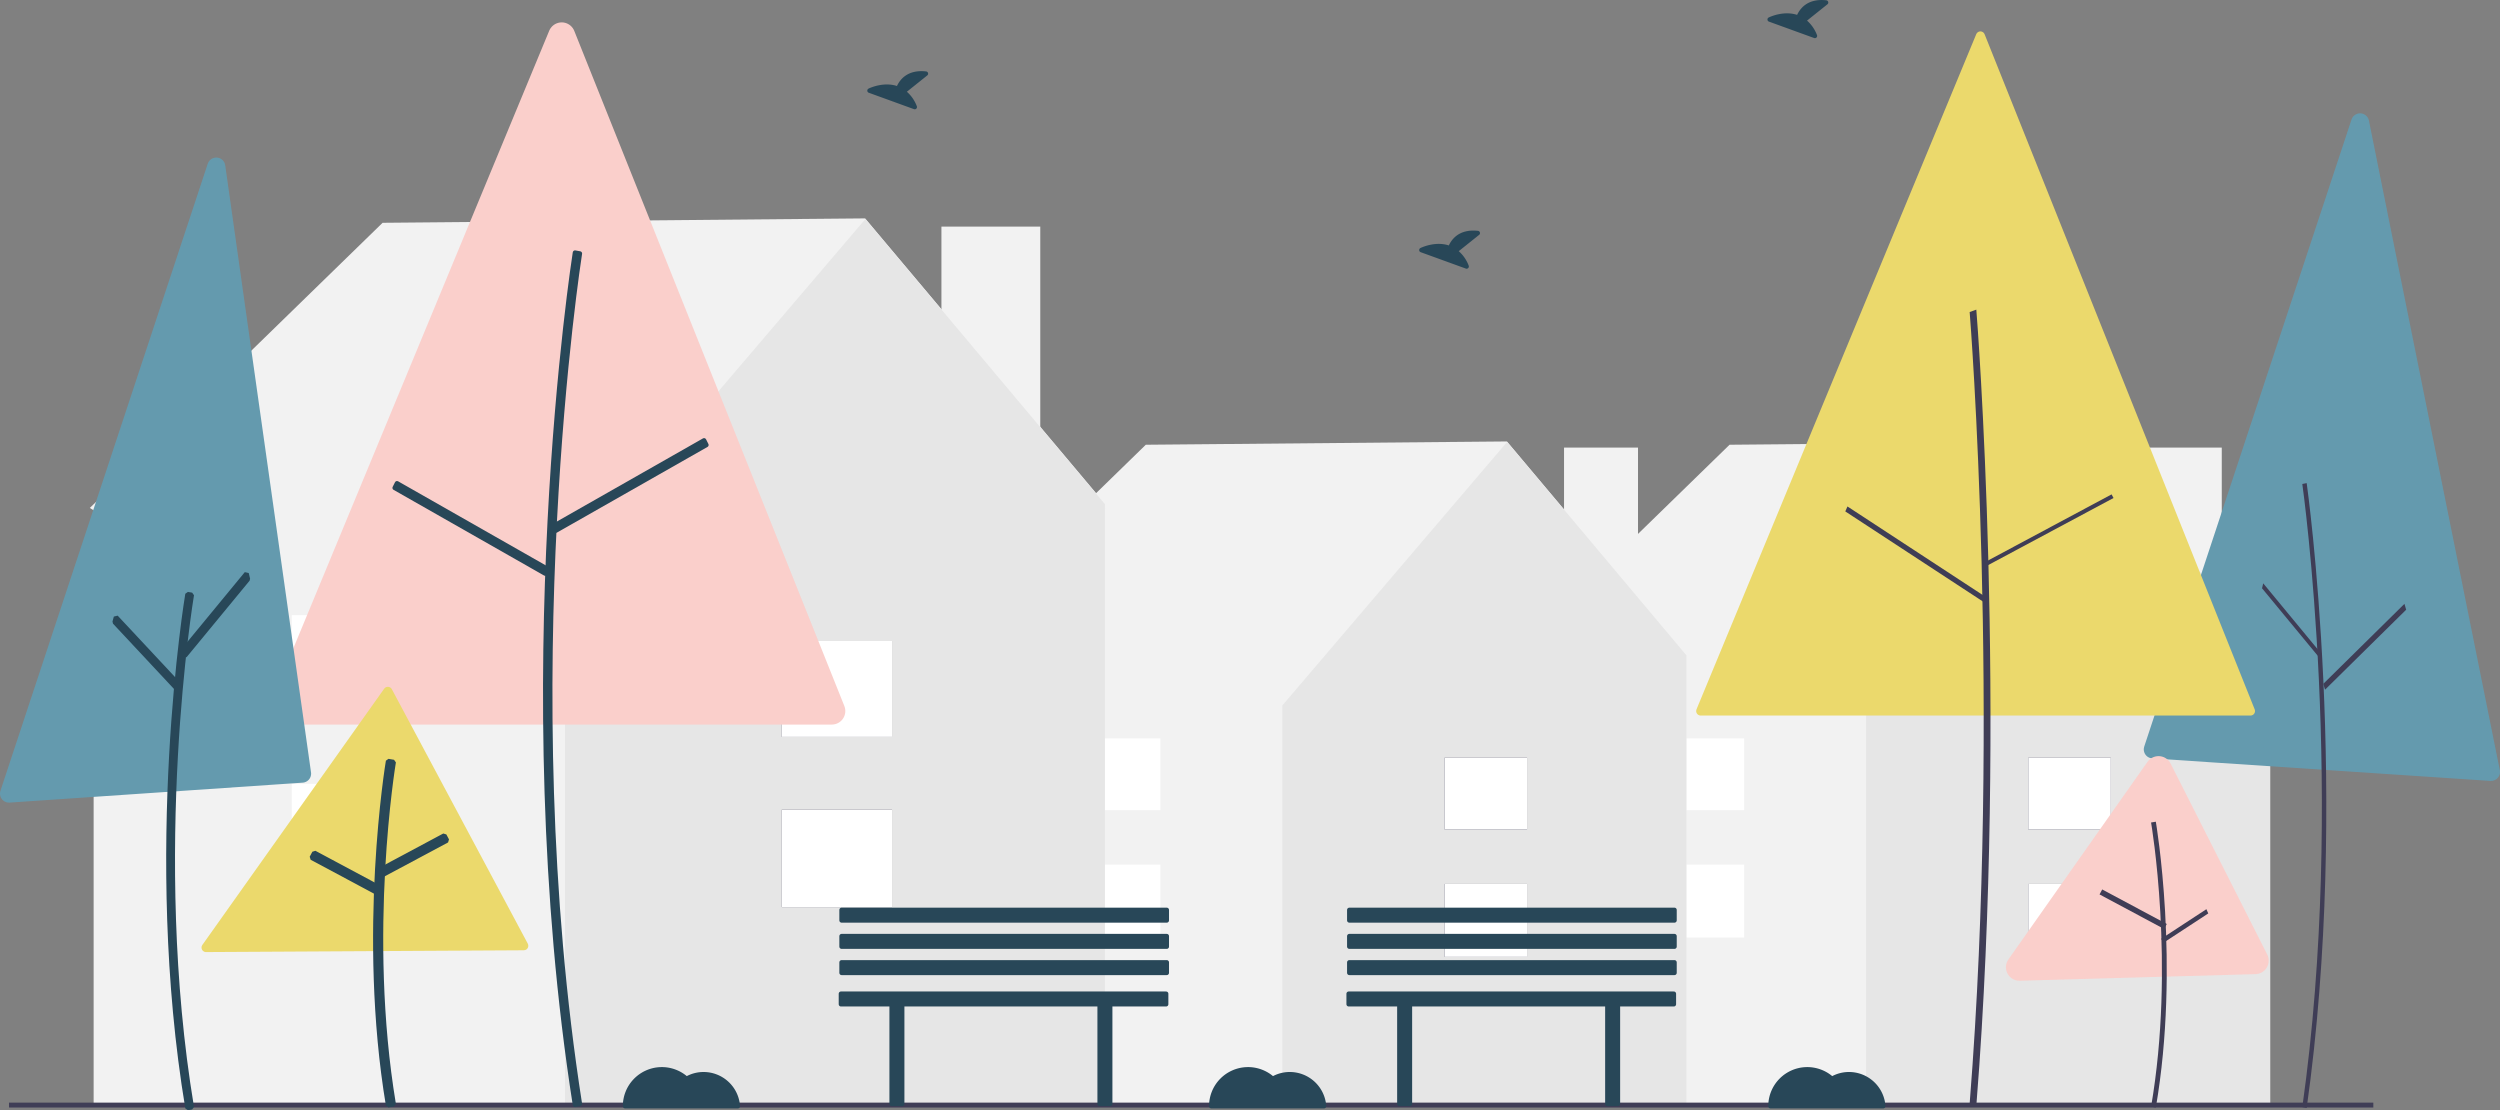 <svg xmlns="http://www.w3.org/2000/svg" width="554.633" height="246.305" viewBox="0 0 554.633 246.305">
  <rect x="0" y="0" width="554.633" height="246.305" fill="#808080" stroke="none"/>
  <g id="Group_3468" data-name="Group 3468" transform="translate(2 0.505)">
    <rect id="Rectangle_291" data-name="Rectangle 291" width="16.411" height="56.808" transform="translate(474.493 98.795)" fill="#f2f2f2"/>
    <path id="Path_861" data-name="Path 861" d="M780.794,226.537l-39.915-47.485-80.12.732-48.6,47.34.982.631h-.351v98.467h167.9V227.756Z" transform="translate(-279.052 -81.621)" fill="#f2f2f2"/>
    <path id="Path_862" data-name="Path 862" d="M807.019,179.238,757.154,237.7v88.609h89.631v-99.73Z" transform="translate(-345.15 -81.706)" fill="#e6e6e6"/>
    <path id="Path_863" data-name="Path 863" d="M949.061,193.065l-75.03-5L920.019,48.954Z" transform="translate(-398.428 -22.316)" fill="#649aae" stroke="#649aae" stroke-linecap="round" stroke-linejoin="round" stroke-width="4"/>
    <rect id="Rectangle_292" data-name="Rectangle 292" width="18.305" height="16.179" transform="translate(447.983 195.6)" fill="#3f3d56"/>
    <rect id="Rectangle_293" data-name="Rectangle 293" width="18.305" height="15.923" transform="translate(447.983 167.595)" fill="#3f3d56"/>
    <rect id="Rectangle_294" data-name="Rectangle 294" width="18.305" height="16.179" transform="translate(447.983 195.6)" fill="#fff"/>
    <rect id="Rectangle_295" data-name="Rectangle 295" width="18.305" height="15.923" transform="translate(447.983 167.595)" fill="#fff"/>
    <rect id="Rectangle_296" data-name="Rectangle 296" width="18.305" height="16.179" transform="translate(366.635 191.307)" fill="#fff"/>
    <rect id="Rectangle_297" data-name="Rectangle 297" width="18.305" height="15.923" transform="translate(366.635 163.302)" fill="#fff"/>
    <rect id="Rectangle_298" data-name="Rectangle 298" width="16.411" height="56.808" transform="translate(344.986 98.795)" fill="#f2f2f2"/>
    <path id="Path_864" data-name="Path 864" d="M542.794,226.537l-39.915-47.485-80.12.732-48.6,47.34.982.631h-.351v98.467h167.9V227.756Z" transform="translate(-170.56 -81.621)" fill="#f2f2f2"/>
    <path id="Path_865" data-name="Path 865" d="M569.019,179.238,519.154,237.7v88.609h89.631v-99.73Z" transform="translate(-236.657 -81.706)" fill="#e6e6e6"/>
    <rect id="Rectangle_299" data-name="Rectangle 299" width="18.305" height="16.179" transform="translate(318.475 195.6)" fill="#3f3d56"/>
    <rect id="Rectangle_300" data-name="Rectangle 300" width="18.305" height="15.923" transform="translate(318.475 167.595)" fill="#3f3d56"/>
    <rect id="Rectangle_301" data-name="Rectangle 301" width="18.305" height="16.179" transform="translate(318.475 195.6)" fill="#fff"/>
    <rect id="Rectangle_302" data-name="Rectangle 302" width="18.305" height="15.923" transform="translate(318.475 167.595)" fill="#fff"/>
    <rect id="Rectangle_303" data-name="Rectangle 303" width="18.305" height="16.179" transform="translate(237.127 191.307)" fill="#fff"/>
    <rect id="Rectangle_304" data-name="Rectangle 304" width="18.305" height="15.923" transform="translate(237.127 163.302)" fill="#fff"/>
    <rect id="Rectangle_305" data-name="Rectangle 305" width="21.929" height="75.909" transform="translate(206.86 49.768)" fill="#f2f2f2"/>
    <path id="Path_866" data-name="Path 866" d="M258.292,151.563,204.956,88.112,97.9,89.09,32.951,152.348l1.312.843h-.469V284.768H258.149V153.192Z" transform="translate(-15.021 -40.166)" fill="#f2f2f2"/>
    <path id="Path_867" data-name="Path 867" d="M293.334,88.36,226.7,166.479v118.4H346.47V151.618Z" transform="translate(-103.342 -40.279)" fill="#e6e6e6"/>
    <rect id="Rectangle_306" data-name="Rectangle 306" width="24.46" height="21.62" transform="translate(171.436 179.124)" fill="#3f3d56"/>
    <rect id="Rectangle_307" data-name="Rectangle 307" width="24.46" height="21.277" transform="translate(171.436 141.703)" fill="#3f3d56"/>
    <rect id="Rectangle_308" data-name="Rectangle 308" width="24.46" height="21.62" transform="translate(171.436 179.124)" fill="#fff"/>
    <rect id="Rectangle_309" data-name="Rectangle 309" width="24.46" height="21.277" transform="translate(171.436 141.703)" fill="#fff"/>
    <rect id="Rectangle_310" data-name="Rectangle 310" width="24.46" height="21.62" transform="translate(62.735 173.387)" fill="#fff"/>
    <rect id="Rectangle_311" data-name="Rectangle 311" width="24.46" height="21.277" transform="translate(62.735 135.966)" fill="#fff"/>
    <rect id="Rectangle_312" data-name="Rectangle 312" width="524.532" height="1.088" transform="translate(0 244.116)" fill="#3f3d56"/>
    <path id="Path_868" data-name="Path 868" d="M935.961,334.672c9.747-69.1.1-137.944,0-138.631l-.971.194c.1.686,9.718,69.346,0,138.246Z" transform="translate(-426.216 -89.366)" fill="#3f3d56"/>
    <path id="Path_869" data-name="Path 869" d="M918.572,238l.261-1.1,12.371,14.98-.261,1.1Z" transform="translate(-418.732 -107.992)" fill="#3f3d56"/>
    <path id="Path_870" data-name="Path 870" d="M943.559,263l18-17.744.38,1.306-18,17.744Z" transform="translate(-430.123 -111.799)" fill="#3f3d56"/>
    <path id="Path_871" data-name="Path 871" d="M583.333,98.063l5.009-4.007c-3.891-.429-5.49,1.693-6.145,3.373-3.04-1.262-6.35.392-6.35.392l10.023,3.639A7.579,7.579,0,0,0,583.333,98.063Z" transform="translate(-262.501 -42.85)" fill="#284758" stroke="#284758" stroke-linecap="round" stroke-linejoin="round" stroke-width="1"/>
    <path id="Path_872" data-name="Path 872" d="M358.333,33.063l5.009-4.007c-3.891-.429-5.49,1.693-6.145,3.373-3.04-1.262-6.35.392-6.35.392l10.023,3.639A7.58,7.58,0,0,0,358.333,33.063Z" transform="translate(-159.935 -13.22)" fill="#284758" stroke="#284758" stroke-linecap="round" stroke-linejoin="round" stroke-width="1"/>
    <path id="Path_873" data-name="Path 873" d="M725.333,4.063,730.343.056c-3.891-.429-5.49,1.693-6.145,3.373-3.04-1.262-6.35.392-6.35.392L727.871,7.46A7.58,7.58,0,0,0,725.333,4.063Z" transform="translate(-327.232 0)" fill="#284758" stroke="#284758" stroke-linecap="round" stroke-linejoin="round" stroke-width="1"/>
    <path id="Path_874" data-name="Path 874" d="M735.6,436.14a7.578,7.578,0,0,0-3.793,1.018,8.152,8.152,0,0,0-13.62,6.056h25A7.612,7.612,0,0,0,735.6,436.14Z" transform="translate(-327.388 -198.319)" fill="#284758" stroke="#284758" stroke-linecap="round" stroke-linejoin="round" stroke-width="1"/>
    <path id="Path_875" data-name="Path 875" d="M268.6,436.14a7.578,7.578,0,0,0-3.793,1.018,8.152,8.152,0,0,0-13.62,6.056h25A7.612,7.612,0,0,0,268.6,436.14Z" transform="translate(-114.506 -198.319)" fill="#284758" stroke="#284758" stroke-linecap="round" stroke-linejoin="round" stroke-width="1"/>
    <path id="Path_876" data-name="Path 876" d="M507.6,436.14a7.577,7.577,0,0,0-3.793,1.018,8.152,8.152,0,0,0-13.62,6.056h25A7.612,7.612,0,0,0,507.6,436.14Z" transform="translate(-223.454 -198.319)" fill="#284758" stroke="#284758" stroke-linecap="round" stroke-linejoin="round" stroke-width="1"/>
    <path id="Path_877" data-name="Path 877" d="M411.328,404.228H339.191v2.327h11.25v22.107h2.327V406.555h43.819v22.107h2.327V406.555h12.414Z" transform="translate(-154.621 -184.268)" fill="#284758" stroke="#284758" stroke-linecap="round" stroke-linejoin="round" stroke-width="1"/>
    <rect id="Rectangle_313" data-name="Rectangle 313" width="72.137" height="2.327" transform="translate(184.712 212.998)" fill="#284758" stroke="#284758" stroke-linecap="round" stroke-linejoin="round" stroke-width="1"/>
    <rect id="Rectangle_314" data-name="Rectangle 314" width="72.137" height="2.327" transform="translate(184.712 207.181)" fill="#284758" stroke="#284758" stroke-linecap="round" stroke-linejoin="round" stroke-width="1"/>
    <rect id="Rectangle_315" data-name="Rectangle 315" width="72.137" height="2.327" transform="translate(184.712 201.363)" fill="#284758" stroke="#284758" stroke-linecap="round" stroke-linejoin="round" stroke-width="1"/>
    <path id="Path_878" data-name="Path 878" d="M618.328,404.228H546.191v2.327h11.25v22.107h2.327V406.555h43.819v22.107h2.327V406.555h12.414Z" transform="translate(-248.982 -184.268)" fill="#284758" stroke="#284758" stroke-linecap="round" stroke-linejoin="round" stroke-width="1"/>
    <rect id="Rectangle_316" data-name="Rectangle 316" width="72.137" height="2.327" transform="translate(297.351 212.998)" fill="#284758" stroke="#284758" stroke-linecap="round" stroke-linejoin="round" stroke-width="1"/>
    <rect id="Rectangle_317" data-name="Rectangle 317" width="72.137" height="2.327" transform="translate(297.351 207.181)" fill="#284758" stroke="#284758" stroke-linecap="round" stroke-linejoin="round" stroke-width="1"/>
    <rect id="Rectangle_318" data-name="Rectangle 318" width="72.137" height="2.327" transform="translate(297.351 201.363)" fill="#284758" stroke="#284758" stroke-linecap="round" stroke-linejoin="round" stroke-width="1"/>
    <path id="Path_879" data-name="Path 879" d="M111.29,163.492,173.349,13.709l59.919,149.783Z" transform="translate(-50.732 -6.249)" fill="#facfcb" stroke="#facfcb" stroke-linecap="round" stroke-linejoin="round" stroke-width="6"/>
    <path id="Path_880" data-name="Path 880" d="M689.706,163.492,751.765,13.709l59.919,149.783Z" transform="translate(-314.404 -6.249)" fill="#ebd96c" stroke="#ebd96c" stroke-linecap="round" stroke-linejoin="round" stroke-width="2"/>
    <path id="Path_881" data-name="Path 881" d="M65.021,201.668,0,206.09,45.988,66.981Z" transform="translate(0 -30.534)" fill="#649aae" stroke="#649aae" stroke-linecap="round" stroke-linejoin="round" stroke-width="4"/>
    <path id="Path_882" data-name="Path 882" d="M120.659,280.928l30.161,56.449-70.5.4Z" transform="translate(-36.613 -128.061)" fill="#ebd96c" stroke="#ebd96c" stroke-linecap="round" stroke-linejoin="round" stroke-width="2"/>
    <path id="Path_883" data-name="Path 883" d="M850.524,312.861l21.436,42.367-52.292,1.467Z" transform="translate(-373.646 -142.618)" fill="#facfcb" stroke="#facfcb" stroke-linecap="round" stroke-linejoin="round" stroke-width="6"/>
    <path id="Path_884" data-name="Path 884" d="M225.232,291.133c-14.764-94.232-.149-188.121,0-189.058l1.075.194c-.149.935-14.733,94.639,0,188.674Z" transform="translate(-99.666 -46.531)" fill="#284758" stroke="#284758" stroke-linecap="round" stroke-linejoin="round" stroke-width="1"/>
    <path id="Path_885" data-name="Path 885" d="M222.006,197.614l33.393-19,.514,1.023-33.393,19Z" transform="translate(-101.202 -81.421)" fill="#284758" stroke="#284758" stroke-linecap="round" stroke-linejoin="round" stroke-width="1"/>
    <path id="Path_886" data-name="Path 886" d="M157.241,197.128l.515-1.023,33.388,19.009-.515,1.023Z" transform="translate(-71.678 -89.395)" fill="#284758" stroke="#284758" stroke-linecap="round" stroke-linejoin="round" stroke-width="1"/>
    <path id="Path_887" data-name="Path 887" d="M152.186,385.705c-6.341-38.05-.064-75.962,0-76.34l1.234.209c-.064.377-6.306,38.09,0,75.926Z" transform="translate(-68.083 -141.025)" fill="#284758" stroke="#284758" stroke-linecap="round" stroke-linejoin="bevel" stroke-width="1"/>
    <rect id="Rectangle_319" data-name="Rectangle 319" width="16.238" height="1.251" transform="translate(82.263 192.509) rotate(-28.142)" fill="#284758" stroke="#284758" stroke-linecap="round" stroke-linejoin="bevel" stroke-width="1"/>
    <rect id="Rectangle_320" data-name="Rectangle 320" width="1.251" height="16.239" transform="matrix(0.472, -0.882, 0.882, 0.472, 67.151, 189.79)" fill="#284758" stroke="#284758" stroke-linecap="round" stroke-linejoin="bevel" stroke-width="1"/>
    <path id="Path_888" data-name="Path 888" d="M69.236,355.305c-9.47-56.822-.1-113.436,0-114l.943.16c-.1.564-9.443,57.026,0,113.685Z" transform="translate(-29.633 -109.999)" fill="#284758" stroke="#284758" stroke-linecap="round" stroke-linejoin="bevel" stroke-width="1"/>
    <path id="Path_889" data-name="Path 889" d="M71.115,249.917l14-17,.3,1.252-14,17Z" transform="translate(-32.418 -106.176)" fill="#284758" stroke="#284758" stroke-linecap="round" stroke-linejoin="bevel" stroke-width="1"/>
    <path id="Path_890" data-name="Path 890" d="M43.07,251.794l.3-1.1,14,14.988-.3,1.1Z" transform="translate(-19.633 -114.278)" fill="#284758" stroke="#284758" stroke-linecap="round" stroke-linejoin="bevel" stroke-width="1"/>
    <path id="Path_891" data-name="Path 891" d="M800.841,301.82c6.921-87.343.07-174.367,0-175.236l-.5.18c.07.867,6.906,87.72,0,174.88Z" transform="translate(-364.835 -57.704)" fill="#3f3d56" stroke="#3f3d56" stroke-miterlimit="10" stroke-width="1"/>
    <rect id="Rectangle_321" data-name="Rectangle 321" width="31.722" height="0.913" transform="translate(438.494 124.142) rotate(-28.157)" fill="#3f3d56"/>
    <path id="Path_892" data-name="Path 892" d="M748.664,206.658l.482-1.1,31.315,20.5-.482,1.1Z" transform="translate(-341.28 -93.702)" fill="#3f3d56"/>
    <path id="Path_893" data-name="Path 893" d="M874.387,397.5c5.429-31.607.055-63.1,0-63.414l-1.056.174c.055.312,5.4,31.64,0,63.07Z" transform="translate(-398.109 -152.292)" fill="#3f3d56"/>
    <rect id="Rectangle_322" data-name="Rectangle 322" width="1.251" height="16.238" transform="matrix(0.472, -0.882, 0.882, 0.472, 463.792, 197.925)" fill="#3f3d56"/>
    <path id="Path_894" data-name="Path 894" d="M877.5,376.307l10.005-6.551.413.943-10.005,6.551Z" transform="translate(-400.009 -168.554)" fill="#3f3d56"/>
  </g>
</svg>
